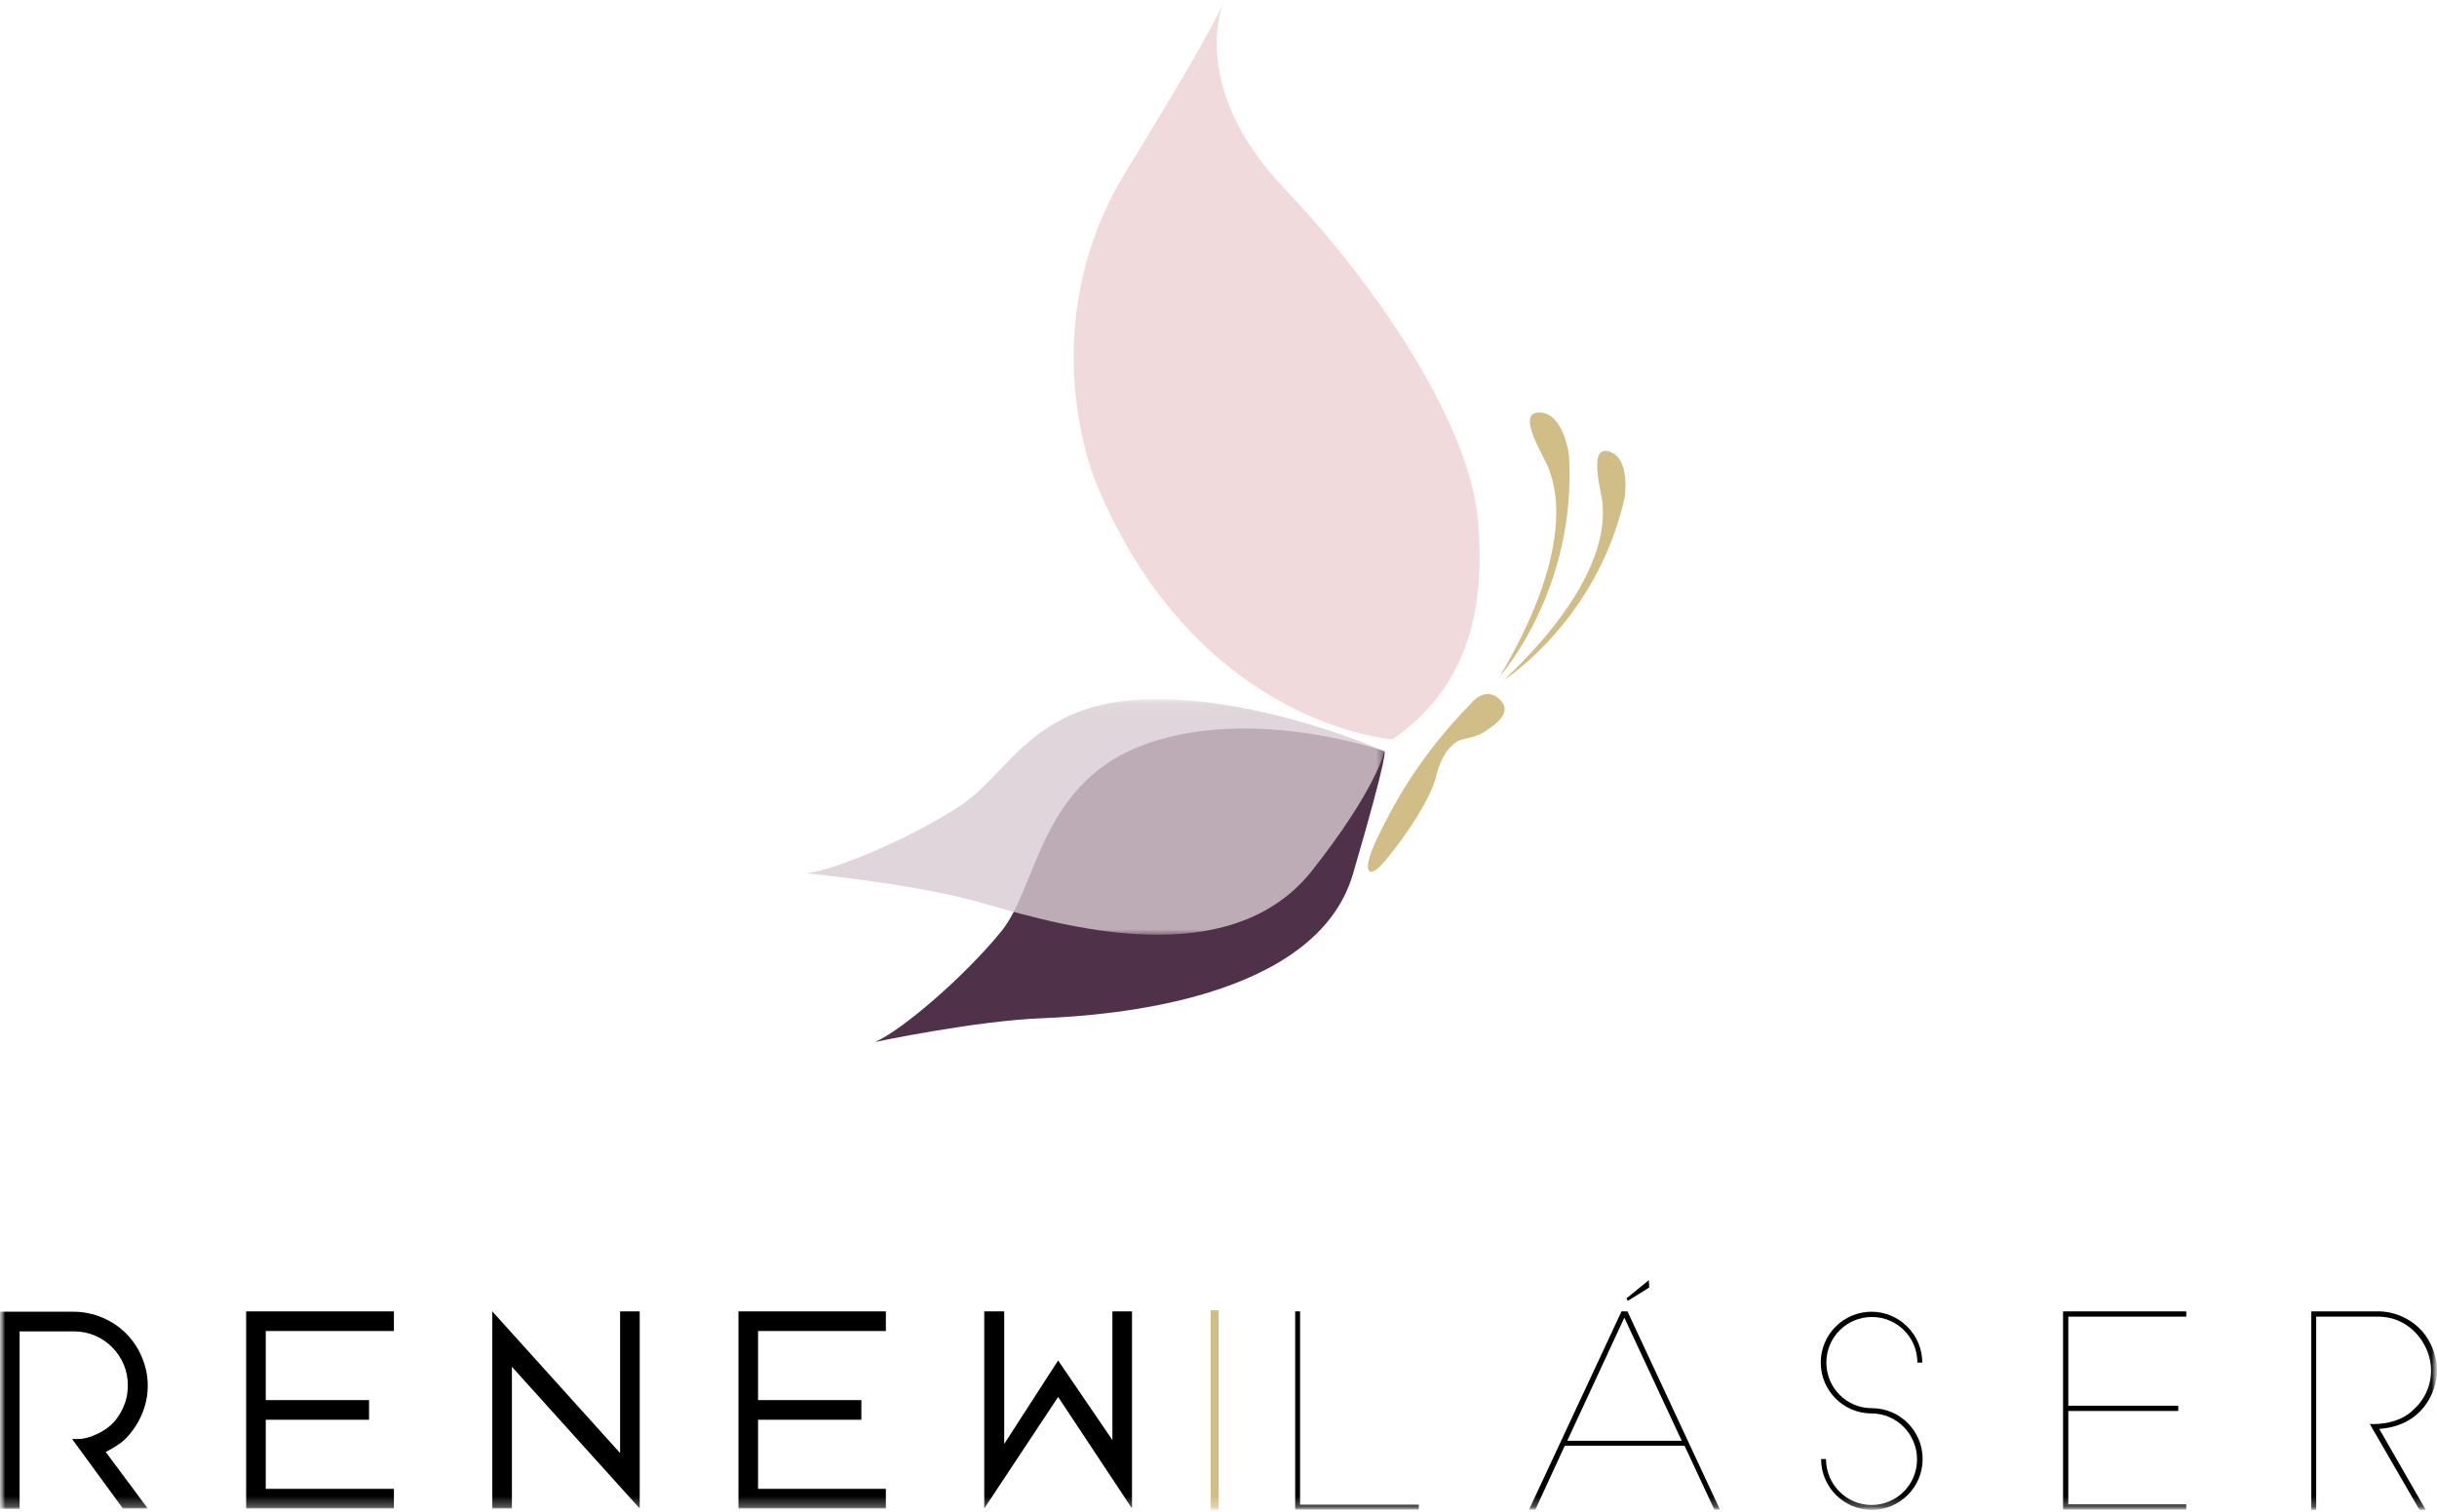 <?xml version="1.0" encoding="UTF-8"?>
<svg width="237px" height="147px" viewBox="0 0 237 147" version="1.1" xmlns="http://www.w3.org/2000/svg" xmlns:xlink="http://www.w3.org/1999/xlink">
    <!-- Generator: Sketch 52.5 (67469) - http://www.bohemiancoding.com/sketch -->
    <title>Logotipo Renew</title>
    <desc>Created with Sketch.</desc>
    <defs>
        <rect id="path-1" x="0" y="0" width="236.966" height="146.829"></rect>
        <rect id="path-3" x="0" y="0" width="236.966" height="146.829"></rect>
        <rect id="path-5" x="0" y="0" width="236.966" height="146.829"></rect>
        <rect id="path-7" x="0" y="0" width="236.966" height="146.829"></rect>
        <rect id="path-9" x="0" y="0" width="236.966" height="146.829"></rect>
        <rect id="path-11" x="0" y="0" width="236.966" height="146.829"></rect>
        <rect id="path-13" x="0" y="0" width="236.966" height="146.829"></rect>
        <rect id="path-15" x="0" y="0" width="236.966" height="146.829"></rect>
        <rect id="path-17" x="0" y="0" width="236.966" height="146.829"></rect>
        <rect id="path-19" x="0" y="0" width="236.966" height="146.829"></rect>
        <rect id="path-21" x="0" y="0" width="236.966" height="146.829"></rect>
        <rect id="path-23" x="0" y="0" width="236.966" height="146.829"></rect>
        <rect id="path-25" x="0" y="0" width="236.966" height="146.829"></rect>
        <rect id="path-27" x="0" y="0" width="236.966" height="146.829"></rect>
        <rect id="path-29" x="0.034" y="0.102" width="56.288" height="22.92"></rect>
        <rect id="path-31" x="0" y="0" width="236.966" height="146.829"></rect>
        <rect id="path-33" x="0" y="0" width="236.966" height="146.829"></rect>
        <rect id="path-35" x="0" y="0" width="236.966" height="146.829"></rect>
        <rect id="path-37" x="0" y="0" width="236.966" height="146.829"></rect>
        <rect id="path-39" x="0" y="0" width="236.966" height="146.829"></rect>
    </defs>
    <g id="App" stroke="none" stroke-width="1" fill="none" fill-rule="evenodd">
        <g id="Login" transform="translate(-69, -178)">
            <g id="Logotipo-Renew" transform="translate(69, 178)">
                <g>
                    <mask id="mask-2" fill="white">
                        <use xlink:href="#path-1"></use>
                    </mask>
                    <g id="SVGID_1_"></g>
                    <g id="Group" mask="url(#mask-2)">
                        <g id="Clipped">
                            <mask id="mask-4" fill="white">
                                <use xlink:href="#path-3"></use>
                            </mask>
                            <g id="SVGID_3_"></g>
                            <path d="M10.284,141.202 L14.37,146.693 L11.952,146.693 L7.015,139.94 L7.253,139.94 C7.594,139.94 7.9,139.94 8.206,139.872 C8.513,139.803 8.819,139.735 9.092,139.599 C9.603,139.394 10.045,139.155 10.454,138.848 C10.863,138.542 11.237,138.166 11.509,137.723 C11.816,137.28 12.02,136.836 12.191,136.325 C12.361,135.813 12.429,135.267 12.429,134.722 C12.429,133.971 12.293,133.289 12.02,132.675 C11.748,132.027 11.373,131.481 10.897,131.004 C10.42,130.526 9.875,130.151 9.228,129.878 C8.581,129.606 7.9,129.469 7.185,129.469 L1.907,129.469 L1.907,146.727 L0,146.727 L0,127.559 L7.151,127.559 C8.172,127.559 9.092,127.764 9.977,128.139 C10.863,128.514 11.612,129.026 12.259,129.674 C12.906,130.322 13.416,131.072 13.791,131.959 C14.166,132.846 14.37,133.767 14.37,134.756 C14.37,135.472 14.268,136.154 14.063,136.802 C13.859,137.45 13.587,138.064 13.212,138.644 C12.838,139.224 12.429,139.735 11.918,140.179 C11.441,140.554 10.863,140.895 10.284,141.202" id="Path" fill="#000000" mask="url(#mask-4)"></path>
                        </g>
                        <g id="Clipped">
                            <mask id="mask-6" fill="white">
                                <use xlink:href="#path-5"></use>
                            </mask>
                            <g id="SVGID_3_"></g>
                            <polygon id="Path" fill="#000000" mask="url(#mask-6)" points="38.308 129.435 25.845 129.435 25.845 136.154 35.891 136.154 35.891 138.064 25.845 138.064 25.845 144.783 38.308 144.783 38.308 146.693 23.938 146.693 23.938 127.525 38.308 127.525"></polygon>
                        </g>
                        <g id="Clipped">
                            <mask id="mask-8" fill="white">
                                <use xlink:href="#path-7"></use>
                            </mask>
                            <g id="SVGID_3_"></g>
                            <polygon id="Path" fill="#000000" mask="url(#mask-8)" points="47.877 146.693 47.877 127.525 60.306 141.304 60.306 127.525 62.212 127.525 62.212 146.693 49.784 132.914 49.784 146.693"></polygon>
                        </g>
                        <g id="Clipped">
                            <mask id="mask-10" fill="white">
                                <use xlink:href="#path-9"></use>
                            </mask>
                            <g id="SVGID_3_"></g>
                            <polygon id="Path" fill="#000000" mask="url(#mask-10)" points="86.151 129.435 73.722 129.435 73.722 136.154 83.767 136.154 83.767 138.064 73.722 138.064 73.722 144.783 86.151 144.783 86.151 146.693 71.815 146.693 71.815 127.525 86.151 127.525"></polygon>
                        </g>
                        <g id="Clipped">
                            <mask id="mask-12" fill="white">
                                <use xlink:href="#path-11"></use>
                            </mask>
                            <g id="SVGID_3_"></g>
                            <polygon id="Path" fill="#000000" mask="url(#mask-12)" points="108.182 127.525 110.089 127.525 110.089 146.693 102.904 135.847 95.719 146.693 95.719 127.525 97.66 127.525 97.66 140.417 102.904 132.3 108.182 140.042"></polygon>
                        </g>
                        <g id="Clipped">
                            <mask id="mask-14" fill="white">
                                <use xlink:href="#path-13"></use>
                            </mask>
                            <g id="SVGID_3_"></g>
                            <polygon id="Path" fill="#000000" mask="url(#mask-14)" points="126.434 146.318 137.978 146.318 137.978 146.795 125.957 146.795 125.957 127.525 126.434 127.525"></polygon>
                        </g>
                        <g id="Clipped">
                            <mask id="mask-16" fill="white">
                                <use xlink:href="#path-15"></use>
                            </mask>
                            <g id="SVGID_3_"></g>
                            <path d="M148.704,146.795 L157.694,127.525 L158.272,127.525 L167.262,146.795 L166.717,146.795 L163.823,140.588 L152.177,140.588 L149.317,146.795 L148.704,146.795 Z M152.416,140.11 L163.55,140.11 L157.966,128.139 L152.416,140.11 Z" id="Shape" fill="#000000" fill-rule="nonzero" mask="url(#mask-16)"></path>
                        </g>
                        <g id="Clipped">
                            <mask id="mask-18" fill="white">
                                <use xlink:href="#path-17"></use>
                            </mask>
                            <g id="SVGID_3_"></g>
                            <path d="M186.467,132.505 C186.467,130.049 184.492,128.071 182.041,128.071 C179.589,128.071 177.614,130.049 177.614,132.505 C177.614,134.96 179.589,136.939 182.041,136.939 C184.765,136.939 186.978,139.155 186.978,141.884 C186.978,144.613 184.765,146.829 182.041,146.829 C179.316,146.829 177.103,144.613 177.103,141.884 L177.58,141.884 C177.58,144.34 179.555,146.352 182.006,146.352 C184.458,146.352 186.433,144.374 186.433,141.918 C186.433,139.462 184.458,137.45 182.006,137.45 C179.282,137.45 177.069,135.233 177.069,132.505 C177.069,129.776 179.282,127.559 182.006,127.559 C184.731,127.559 186.944,129.81 186.944,132.505 L186.467,132.505 Z" id="Path" fill="#000000" mask="url(#mask-18)"></path>
                        </g>
                        <g id="Clipped">
                            <mask id="mask-20" fill="white">
                                <use xlink:href="#path-19"></use>
                            </mask>
                            <g id="SVGID_3_"></g>
                            <polygon id="Path" fill="#000000" mask="url(#mask-20)" points="200.633 127.525 212.619 127.525 212.619 128.037 201.144 128.037 201.144 136.7 211.836 136.7 211.836 137.211 201.144 137.211 201.144 146.284 212.619 146.284 212.619 146.795 200.633 146.795"></polygon>
                        </g>
                        <g id="Clipped">
                            <mask id="mask-22" fill="white">
                                <use xlink:href="#path-21"></use>
                            </mask>
                            <g id="SVGID_3_"></g>
                            <path d="M224.775,127.525 L231.279,127.525 C231.279,127.525 233.731,127.389 235.604,129.503 C235.604,129.503 237,131.038 237,133.255 C237,135.438 235.502,138.678 231.381,138.951 L235.91,146.829 L235.297,146.829 L230.462,138.473 C230.462,138.473 233.22,138.712 234.821,136.973 C234.821,136.973 236.421,135.677 236.421,133.255 C236.421,130.833 234.48,128.037 231.245,128.037 C228.01,128.037 225.252,128.037 225.252,128.037 L225.252,146.829 L224.775,146.829 L224.775,127.525 Z" id="Path" fill="#000000" mask="url(#mask-22)"></path>
                        </g>
                        <g id="Clipped">
                            <mask id="mask-24" fill="white">
                                <use xlink:href="#path-23"></use>
                            </mask>
                            <g id="SVGID_3_"></g>
                            <path d="M135.424,71.897 C135.424,71.897 116.423,70.601 106.65,47.101 C106.65,47.101 100.044,32.06 109.544,16.61 C119.045,1.16 119.045,0 119.045,0 C119.045,0 115.333,8.288 124.868,18.281 C134.368,28.274 142.949,41.508 143.732,50.58 C144.516,59.687 142.541,66.952 135.424,71.897" id="Path" fill="#F1DADC" mask="url(#mask-24)"></path>
                        </g>
                        <g id="Clipped">
                            <mask id="mask-26" fill="white">
                                <use xlink:href="#path-25"></use>
                            </mask>
                            <g id="SVGID_3_"></g>
                            <path d="M134.641,73.057 C134.641,73.057 122.212,68.657 111.656,72.272 C101.1,75.922 100.963,86.154 97.388,90.553 C93.812,94.953 87.751,100.171 85.095,101.331 C85.095,101.331 94.868,99.251 101.474,99.012 C108.08,98.739 128,97.204 131.576,84.994 C135.151,72.784 134.641,73.057 134.641,73.057" id="Path" fill="#4F3249" mask="url(#mask-26)"></path>
                        </g>
                        <g id="Clipped">
                            <mask id="mask-28" fill="white">
                                <use xlink:href="#path-27"></use>
                            </mask>
                            <g id="SVGID_3_"></g>
                            <g id="Group" opacity="0.8" mask="url(#mask-28)">
                                <g transform="translate(78.319, 67.872)">
                                    <g>
                                        <g id="Clipped">
                                            <mask id="mask-30" fill="white">
                                                <use xlink:href="#path-29"></use>
                                            </mask>
                                            <g id="SVGID_5_"></g>
                                            <path d="M56.322,5.184 C56.322,5.184 44.403,-0.171 33.234,0.136 C22.066,0.443 19.852,7.333 15.085,10.471 C10.318,13.609 2.928,16.746 0.068,17.053 C0.068,17.053 10.011,18.008 16.379,19.714 C22.747,21.453 40.658,27.558 49.205,16.883 C55.504,8.936 56.322,5.184 56.322,5.184" id="Path" fill="#D8CBD1" mask="url(#mask-30)"></path>
                                        </g>
                                    </g>
                                </g>
                            </g>
                        </g>
                        <g id="Clipped">
                            <mask id="mask-32" fill="white">
                                <use xlink:href="#path-31"></use>
                            </mask>
                            <g id="SVGID_3_"></g>
                            <path d="M143.085,68.384 C143.085,68.384 144.413,66.645 145.844,68.009 C147.478,69.51 144.481,71.044 144.107,71.317 C143.698,71.59 142.234,71.897 142.234,71.897 C142.234,71.897 140.463,72.17 139.646,75.546 C138.897,78.582 134.777,83.834 133.959,84.482 C133.176,85.13 132.393,84.858 133.823,81.754 C135.287,78.65 137.944,73.568 143.085,68.384" id="Path" fill="#D1BD86" mask="url(#mask-32)"></path>
                        </g>
                        <g id="Clipped">
                            <mask id="mask-34" fill="white">
                                <use xlink:href="#path-33"></use>
                            </mask>
                            <g id="SVGID_3_"></g>
                            <path d="M145.844,65.792 C145.844,65.792 153.369,57.368 152.586,44.271 C152.586,44.271 152.075,40.11 149.691,40.11 C147.308,40.11 150.338,44.646 150.611,45.567 C150.883,46.453 153.778,52.422 145.844,65.792" id="Path" fill="#D1BD86" mask="url(#mask-34)"></path>
                        </g>
                        <g id="Clipped">
                            <mask id="mask-36" fill="white">
                                <use xlink:href="#path-35"></use>
                            </mask>
                            <g id="SVGID_3_"></g>
                            <path d="M146.252,66.133 C146.252,66.133 155.276,60.437 158,48.397 C158,48.397 158.613,44.509 156.468,43.895 C154.322,43.281 155.855,48.159 155.855,49.045 C155.855,49.932 156.91,56.071 146.252,66.133" id="Path" fill="#D1BD86" mask="url(#mask-36)"></path>
                        </g>
                        <g id="Clipped">
                            <mask id="mask-38" fill="white">
                                <use xlink:href="#path-37"></use>
                            </mask>
                            <g id="SVGID_3_"></g>
                            <path d="M118.125,127.423 L118.125,146.829" id="Path" stroke="#D1BD86" stroke-width="0.787" mask="url(#mask-38)"></path>
                        </g>
                        <g id="Clipped">
                            <mask id="mask-40" fill="white">
                                <use xlink:href="#path-39"></use>
                            </mask>
                            <g id="SVGID_3_"></g>
                            <polygon id="Path" fill="#000000" mask="url(#mask-40)" points="158.17 126.263 160.35 124.49 160.384 125.206 158.306 126.502"></polygon>
                        </g>
                    </g>
                </g>
            </g>
        </g>
    </g>
</svg>